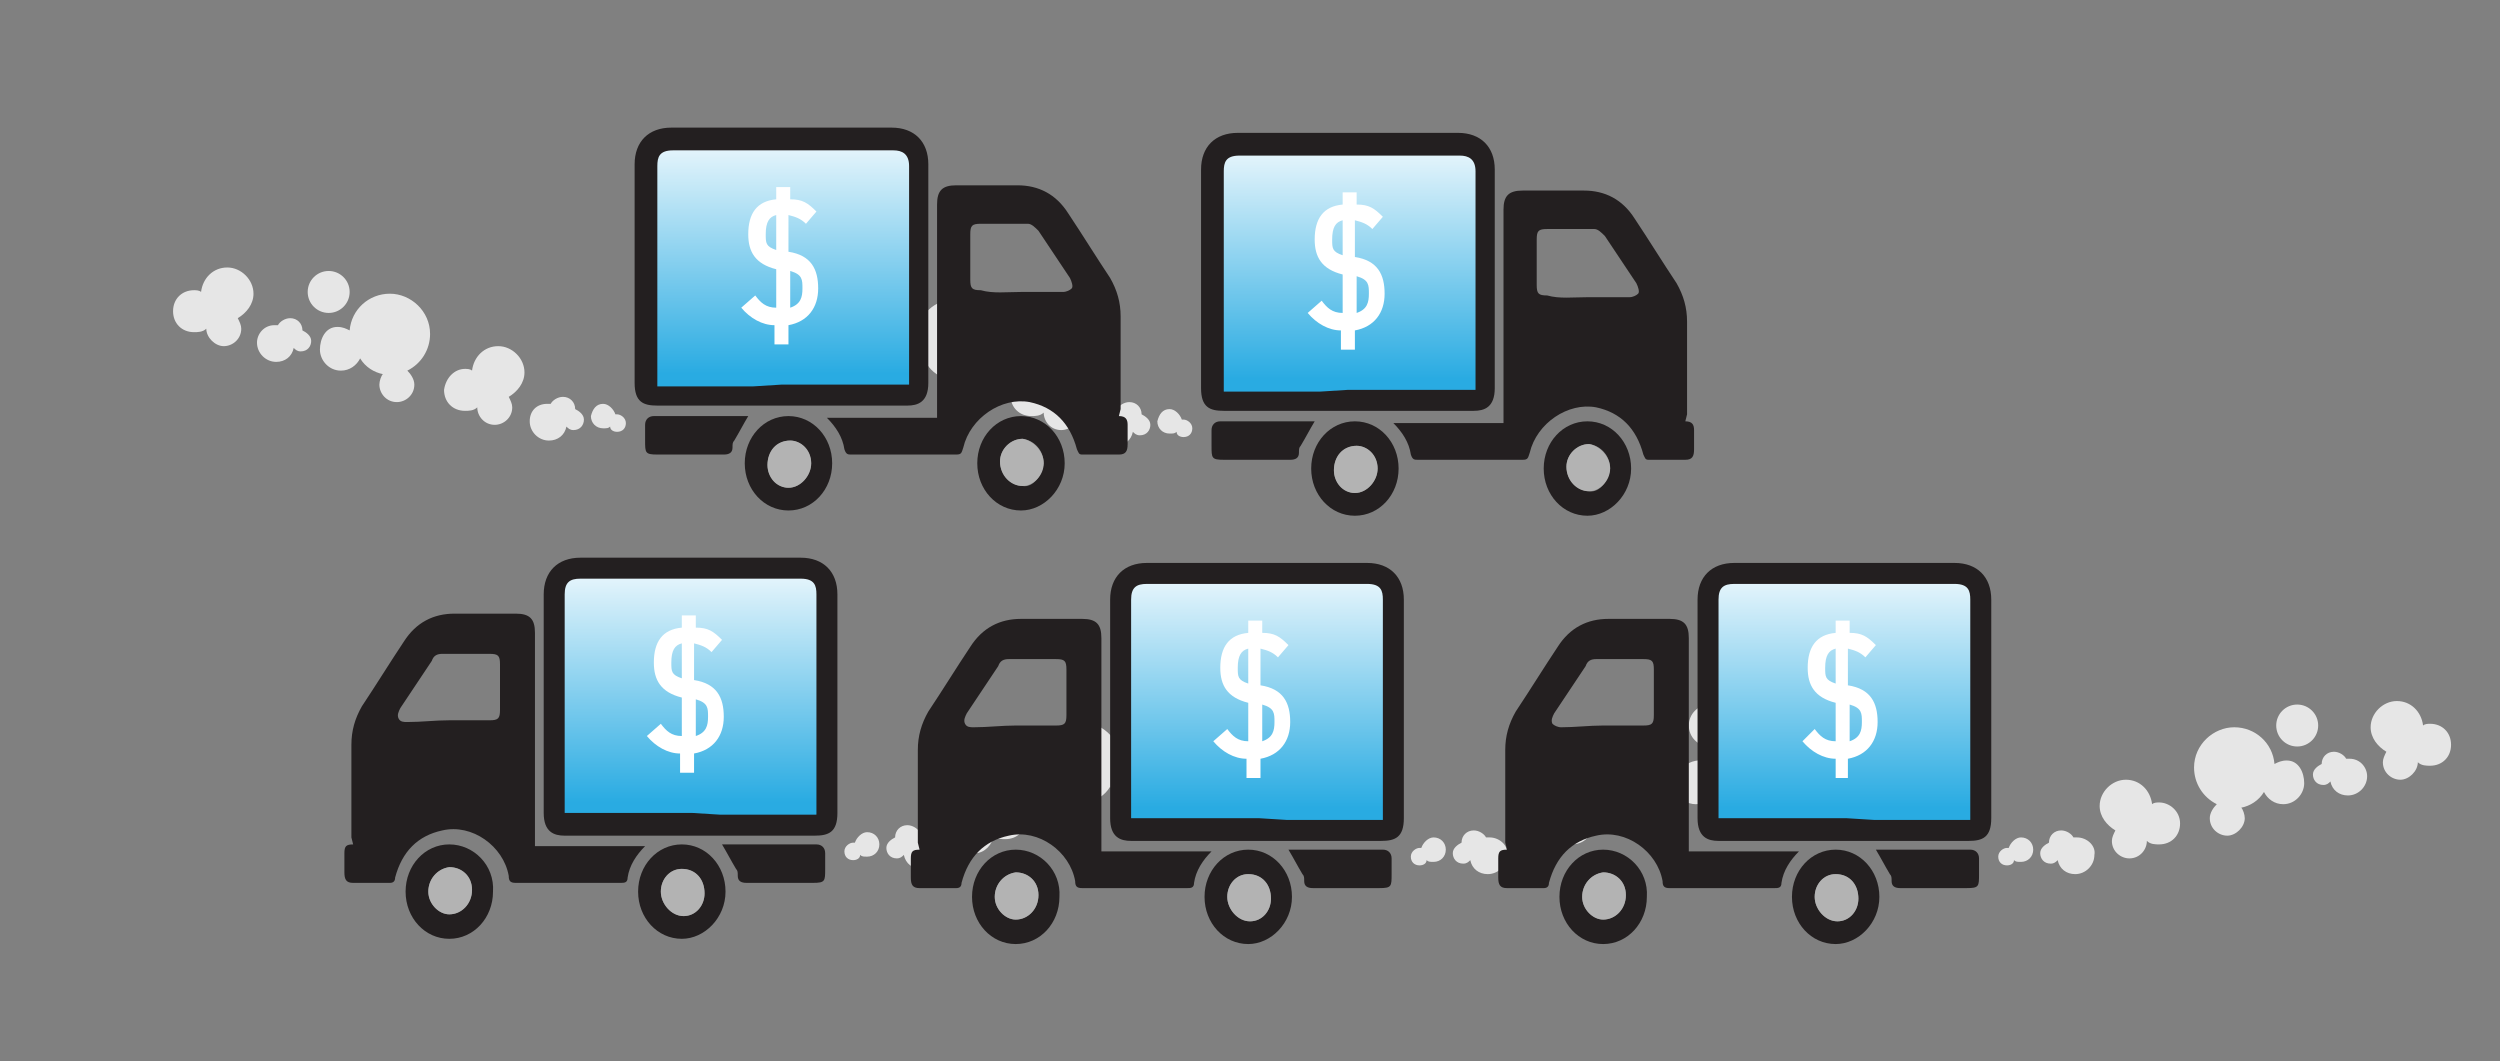 <?xml version="1.0" encoding="utf-8"?>
<!-- Generator: Adobe Illustrator 18.0.0, SVG Export Plug-In . SVG Version: 6.00 Build 0)  -->
<!DOCTYPE svg PUBLIC "-//W3C//DTD SVG 1.1//EN" "http://www.w3.org/Graphics/SVG/1.1/DTD/svg11.dtd">
<svg version="1.1" id="Layer_1" xmlns="http://www.w3.org/2000/svg" xmlns:xlink="http://www.w3.org/1999/xlink" x="0px" y="0px"
	 width="143px" height="60.7px" viewBox="0 298 143 60.7" enable-background="new 0 298 143 60.7" xml:space="preserve">
<rect x="0" y="298" width="143" height="60.7" fill="#808080" stroke="none"/>
<g>
	<g>
		
			<linearGradient id="SVGID_1_" gradientUnits="userSpaceOnUse" x1="444.604" y1="-653.144" x2="444.604" y2="-722.947" gradientTransform="matrix(-0.227 0 0 -0.227 140.275 179.783)">
			<stop  offset="6.804837e-02" style="stop-color:#FFFFFF"/>
			<stop  offset="1" style="stop-color:#29ABE2"/>
		</linearGradient>
		<path fill="url(#SVGID_1_)" d="M32.8,345h13.1c0.6,0,1-0.5,1-1v-12.3c0-0.6-0.5-1-1-1H32.8c-0.6,0-1,0.5-1,1V344
			C31.8,344.5,32.2,345,32.8,345z"/>
		<path fill="#231F20" d="M41.2,344.6c1.8,0,3.5,0,5.3,0c0.1,0,0.1,0,0.2,0c0,0,0,0,0-0.1v-0.4c0-4,0-8.1,0-12.1
			c0-0.5-0.1-0.9-0.9-0.9c-4.2,0-8.4,0-12.6,0c-0.6,0-0.9,0.2-0.9,0.9c0,4.1,0,8.3,0,12.5l0,0h0.1c1.7,0,3.5,0,5.2,0h2L41.2,344.6
			L41.2,344.6z M35.5,345.8c-1.1,0-2.2,0-3.2,0c-0.6,0-1.2-0.2-1.2-1.3c0-4.2,0-8.4,0-12.5c0-1.3,0.8-2.1,2.1-2.1
			c4.2,0,8.4,0,12.6,0c1.3,0,2.1,0.8,2.1,2.1c0,4,0,8.1,0,12.1v0.4c0,1.1-0.5,1.3-1.3,1.3c-1.8,0-3.5,0-5.3,0h-3.7
			C36.8,345.8,36.2,345.8,35.5,345.8"/>
		<path fill="#231F20" d="M25.7,339.2c0.8,0,1.6,0,2.3,0c0.5,0,0.6-0.1,0.6-0.6c0-0.9,0-1.7,0-2.6c0-0.5-0.1-0.6-0.6-0.6
			c-0.9,0-1.8,0-2.7,0c-0.3,0-0.5,0.1-0.6,0.4c-0.6,0.9-1.2,1.8-1.8,2.7c-0.1,0.2-0.2,0.4-0.1,0.6s0.3,0.2,0.5,0.2
			C24.1,339.3,24.9,339.2,25.7,339.2 M20.1,345.9c0-1.8,0-3.5,0-5.3c0-0.8,0.2-1.5,0.6-2.2c0.8-1.2,1.6-2.5,2.4-3.7
			c0.7-1.1,1.7-1.6,2.9-1.6s2.3,0,3.5,0c0.8,0,1.1,0.3,1.1,1.1c0,3.9,0,7.8,0,11.7v0.5h6.3c-0.5,0.5-0.9,1.1-1,1.8
			c0,0.3-0.2,0.3-0.4,0.3c-2,0-4,0-6,0c-0.3,0-0.4-0.1-0.4-0.4c-0.3-1.7-2.1-3-3.8-2.6c-1.4,0.3-2.3,1.2-2.7,2.7
			c0,0.2-0.1,0.3-0.3,0.3c-1,0-1.1,0-2.1,0c-0.4,0-0.5-0.2-0.5-0.6s0-0.7,0-1.1s0.1-0.5,0.5-0.5c0.3,0-0.3,0,0,0L20.1,345.9
			L20.1,345.9z"/>
		<path fill="#231F20" d="M37.8,349c0,0.7,0.6,1.4,1.3,1.4s1.2-0.6,1.2-1.3c0-0.8-0.5-1.4-1.3-1.4C38.3,347.7,37.8,348.3,37.8,349
			 M41.5,349c0,1.5-1.2,2.7-2.5,2.7c-1.4,0-2.5-1.2-2.5-2.7s1.1-2.7,2.5-2.7S41.5,347.5,41.5,349"/>
		<path fill="#231F20" d="M24.5,349c0,0.7,0.6,1.3,1.2,1.3c0.7,0,1.3-0.6,1.3-1.4s-0.6-1.3-1.3-1.3C25,347.7,24.5,348.3,24.5,349
			 M28.2,349c0,1.5-1.1,2.7-2.5,2.7s-2.5-1.2-2.5-2.7s1.1-2.7,2.5-2.7S28.3,347.5,28.2,349"/>
		<path fill="#231F20" d="M41.3,346.3c0.3,0.5,0.5,0.9,0.8,1.4c0.1,0.1,0.1,0.2,0.1,0.4c0,0.3,0.2,0.4,0.5,0.4c1.3,0,2.5,0,3.8,0
			c0.7,0,0.7-0.1,0.7-0.8c0-0.3,0-0.6,0-0.9s-0.2-0.5-0.5-0.5C45,346.3,43.2,346.3,41.3,346.3"/>
		<path fill="#B3B3B3" d="M37.8,349c0,0.7,0.6,1.4,1.3,1.4s1.2-0.6,1.2-1.3c0-0.8-0.5-1.4-1.3-1.4C38.3,347.7,37.8,348.3,37.8,349"
			/>
		<path fill="#B3B3B3" d="M24.5,349c0,0.7,0.6,1.3,1.2,1.3c0.7,0,1.3-0.6,1.3-1.4s-0.6-1.3-1.3-1.3C25,347.7,24.5,348.3,24.5,349"/>
		<path fill="#FFFFFF" d="M39.8,340.1c0.6-0.2,0.7-0.6,0.7-1.1s0-0.8-0.7-1V340.1z M39,334.8c-0.4,0.1-0.6,0.4-0.6,1.1
			c0,0.5,0,0.7,0.6,0.9V334.8z M37.8,339.4c0.3,0.4,0.6,0.7,1.2,0.7v-2.2c-1.2-0.3-1.6-1-1.6-2c0-1.2,0.5-1.9,1.6-2v-0.7h0.8v0.7
			c0.7,0,1,0.2,1.5,0.7l-0.6,0.7c-0.3-0.3-0.6-0.4-1-0.5v2.1c1.3,0.2,1.7,1,1.7,2.1s-0.6,1.9-1.7,2.1v1.1h-0.8v-1.1
			c-0.7,0-1.4-0.4-1.9-1L37.8,339.4z"/>
		<g>
			<path fill="#E6E6E6" d="M49.6,345.6c-0.3,0-0.6,0.3-0.7,0.6h-0.1c-0.2,0-0.5,0.2-0.5,0.5s0.2,0.5,0.5,0.5c0.2,0,0.4-0.1,0.4-0.3
				c0.1,0.1,0.2,0.1,0.4,0.1c0.4,0,0.7-0.3,0.7-0.7S50,345.6,49.6,345.6z"/>
			<path fill="#E6E6E6" d="M52.8,345.6c-0.1,0-0.1,0-0.2,0c-0.1-0.2-0.4-0.4-0.7-0.4c-0.4,0-0.7,0.3-0.7,0.7l0,0
				c-0.2,0.1-0.5,0.3-0.5,0.6s0.2,0.6,0.6,0.6c0.2,0,0.3-0.1,0.4-0.2c0.1,0.5,0.5,0.8,1,0.8c0.6,0,1.1-0.5,1.1-1.1
				C53.9,346.1,53.4,345.6,52.8,345.6z"/>
			<path fill="#E6E6E6" d="M57.5,343.6c-0.1,0-0.3,0-0.4,0.1c-0.1-0.8-0.7-1.4-1.5-1.4s-1.5,0.7-1.5,1.5c0,0.6,0.4,1.1,0.9,1.4
				c-0.1,0.2-0.2,0.4-0.2,0.6c0,0.6,0.5,1,1,1s1-0.5,1-1l0,0c0.2,0.2,0.5,0.2,0.7,0.2c0.7,0,1.2-0.5,1.2-1.2S58.1,343.6,57.5,343.6z
				"/>
			<path fill="#E6E6E6" d="M68.4,341.1c-0.1,0-0.1,0-0.2,0c-0.1-0.2-0.4-0.4-0.7-0.4c-0.4,0-0.7,0.3-0.7,0.7l0,0
				c-0.2,0.1-0.5,0.3-0.5,0.6s0.2,0.6,0.6,0.6c0.2,0,0.3-0.1,0.4-0.2c0.1,0.5,0.5,0.8,1,0.8c0.6,0,1.1-0.5,1.1-1.1
				C69.4,341.6,69,341.1,68.4,341.1z"/>
			<path fill="#E6E6E6" d="M73,339.1c-0.1,0-0.3,0-0.4,0.1c-0.1-0.8-0.7-1.4-1.5-1.4s-1.5,0.7-1.5,1.5c0,0.6,0.4,1.1,0.9,1.4
				c-0.1,0.2-0.2,0.4-0.2,0.6c0,0.6,0.5,1,1,1c0.6,0,1-0.5,1-1l0,0c0.2,0.2,0.5,0.2,0.7,0.2c0.7,0,1.2-0.5,1.2-1.2
				S73.7,339.1,73,339.1z"/>
			<path fill="#E6E6E6" d="M64.8,341.2c-0.3,0-0.5,0.1-0.7,0.2c-0.1-1.2-1.1-2.1-2.3-2.1s-2.3,1-2.3,2.3c0,0.9,0.5,1.7,1.3,2.1
				c-0.2,0.2-0.4,0.5-0.4,0.8c0,0.6,0.5,1,1,1s1-0.5,1-1c0-0.2-0.1-0.5-0.2-0.6c0.5-0.1,1-0.4,1.3-0.9c0.2,0.4,0.6,0.7,1.1,0.7
				c0.7,0,1.2-0.6,1.2-1.2S65.5,341.2,64.8,341.2z"/>
			<circle fill="#E6E6E6" cx="65.4" cy="339.2" r="1.2"/>
		</g>
	</g>
	<g>
		
			<linearGradient id="SVGID_2_" gradientUnits="userSpaceOnUse" x1="339.619" y1="-546.466" x2="339.619" y2="-616.269" gradientTransform="matrix(0.227 0 0 -0.227 5.654908e-02 179.783)">
			<stop  offset="6.804837e-02" style="stop-color:#FFFFFF"/>
			<stop  offset="1" style="stop-color:#29ABE2"/>
		</linearGradient>
		<path fill="url(#SVGID_2_)" d="M83.7,320.8H70.6c-0.6,0-1-0.5-1-1v-12.3c0-0.6,0.5-1,1-1h13.1c0.6,0,1,0.5,1,1v12.3
			C84.7,320.3,84.3,320.8,83.7,320.8z"/>
		<path fill="#231F20" d="M77.1,320.3h2c1.7,0,3.5,0,5.2,0h0.1l0,0c0-4.2,0-8.4,0-12.5c0-0.7-0.4-0.9-0.9-0.9c-4.2,0-8.4,0-12.6,0
			c-0.8,0-0.9,0.4-0.9,0.9c0,4,0,8.1,0,12.1v0.4v0.1c0,0,0.1,0,0.2,0c1.8,0,3.5,0,5.3,0L77.1,320.3L77.1,320.3z M81,321.5
			c-0.7,0-1.3,0-2,0h-3.7c-1.8,0-3.5,0-5.3,0c-0.8,0-1.3-0.2-1.3-1.3v-0.4c0-4,0-8.1,0-12.1c0-1.3,0.8-2.1,2.1-2.1
			c4.2,0,8.4,0,12.6,0c1.3,0,2.1,0.8,2.1,2.1c0,4.1,0,8.3,0,12.5c0,1.1-0.6,1.3-1.2,1.3C83.1,321.5,82.1,321.5,81,321.5"/>
		<path fill="#231F20" d="M90.8,315c0.8,0,1.6,0,2.4,0c0.2,0,0.4-0.1,0.5-0.2s0-0.4-0.1-0.6c-0.6-0.9-1.2-1.8-1.8-2.7
			c-0.2-0.2-0.4-0.4-0.6-0.4c-0.9,0-1.8,0-2.7,0c-0.5,0-0.6,0.1-0.6,0.6c0,0.9,0,1.7,0,2.6c0,0.5,0.1,0.6,0.6,0.6
			C89.2,315.1,90,315,90.8,315 M96.4,322.1C96.7,322.1,96.1,322.1,96.4,322.1c0.4,0,0.5,0.2,0.5,0.5c0,0.4,0,0.7,0,1.1
			s-0.1,0.6-0.5,0.6c-1,0-1.1,0-2.1,0c-0.2,0-0.2-0.1-0.3-0.3c-0.4-1.5-1.3-2.4-2.7-2.7c-1.6-0.3-3.4,0.9-3.8,2.6
			c-0.1,0.3-0.1,0.4-0.4,0.4c-2,0-4,0-6,0c-0.2,0-0.3,0-0.4-0.3c-0.1-0.7-0.5-1.3-1-1.8H86v-0.5c0-3.9,0-7.8,0-11.7
			c0-0.8,0.3-1.1,1.1-1.1c1.2,0,2.3,0,3.5,0s2.2,0.5,2.9,1.6c0.8,1.2,1.6,2.5,2.4,3.7c0.4,0.7,0.6,1.4,0.6,2.2c0,1.8,0,3.5,0,5.3
			L96.4,322.1L96.4,322.1z"/>
		<path fill="#231F20" d="M78.8,324.8c0-0.7-0.6-1.3-1.2-1.3c-0.7,0-1.3,0.6-1.3,1.4c0,0.7,0.6,1.3,1.2,1.3
			C78.2,326.2,78.8,325.5,78.8,324.8 M75,324.8c0-1.5,1.1-2.7,2.5-2.7s2.5,1.2,2.5,2.7s-1.1,2.7-2.5,2.7S75,326.3,75,324.8"/>
		<path fill="#231F20" d="M92.1,324.8c0-0.7-0.5-1.3-1.2-1.4c-0.7,0-1.3,0.6-1.3,1.3c0,0.7,0.6,1.4,1.3,1.4
			C91.5,326.2,92,325.5,92.1,324.8 M88.3,324.8c0-1.5,1.1-2.7,2.5-2.7s2.5,1.2,2.5,2.7s-1.2,2.7-2.5,2.7
			C89.4,327.5,88.3,326.3,88.3,324.8"/>
		<path fill="#231F20" d="M75.2,322.1c-0.3,0.5-0.5,0.9-0.8,1.4c-0.1,0.1-0.1,0.2-0.1,0.4c0,0.3-0.2,0.4-0.5,0.4c-1.3,0-2.5,0-3.8,0
			c-0.7,0-0.7-0.1-0.7-0.8c0-0.3,0-0.6,0-0.9s0.2-0.5,0.5-0.5C71.5,322.1,73.4,322.1,75.2,322.1"/>
		<path fill="#B3B3B3" d="M78.8,324.8c0,0.7-0.6,1.4-1.3,1.4c-0.7,0-1.2-0.6-1.2-1.3c0-0.8,0.5-1.4,1.3-1.4
			C78.2,323.5,78.8,324,78.8,324.8"/>
		<path fill="#B3B3B3" d="M92.1,324.8c0,0.7-0.6,1.3-1.2,1.3c-0.7,0-1.3-0.6-1.3-1.4c0-0.7,0.6-1.3,1.3-1.3
			C91.5,323.5,92.1,324.1,92.1,324.8"/>
		<path fill="#FFFFFF" d="M77.6,315.9c0.6-0.2,0.7-0.6,0.7-1.1s0-0.8-0.7-1V315.9z M76.8,310.6c-0.4,0.1-0.6,0.4-0.6,1.1
			c0,0.5,0,0.7,0.6,0.9V310.6z M75.6,315.2c0.3,0.4,0.6,0.7,1.2,0.7v-2.2c-1.2-0.3-1.6-1-1.6-2c0-1.2,0.5-1.9,1.6-2V309h0.8v0.7
			c0.7,0,1,0.2,1.5,0.7l-0.6,0.7c-0.3-0.3-0.6-0.4-1-0.5v2.1c1.3,0.2,1.7,1,1.7,2.1s-0.6,1.9-1.7,2.1v1.1h-0.8v-1.1
			c-0.7,0-1.4-0.4-1.9-1L75.6,315.2z"/>
		<g>
			<path fill="#E6E6E6" d="M66.9,321.4c0.3,0,0.6,0.3,0.7,0.6h0.1c0.2,0,0.5,0.2,0.5,0.5S68,323,67.7,323c-0.2,0-0.4-0.1-0.4-0.3
				c-0.1,0.1-0.2,0.1-0.4,0.1c-0.4,0-0.7-0.3-0.7-0.7C66.3,321.7,66.5,321.4,66.9,321.4z"/>
			<path fill="#E6E6E6" d="M63.7,321.4c0.1,0,0.1,0,0.2,0c0.1-0.2,0.4-0.4,0.7-0.4c0.4,0,0.7,0.3,0.7,0.7l0,0
				c0.2,0.1,0.5,0.3,0.5,0.6c0,0.3-0.2,0.6-0.6,0.6c-0.2,0-0.3-0.1-0.4-0.2c-0.1,0.5-0.5,0.8-1,0.8c-0.6,0-1.1-0.5-1.1-1.1
				S63.1,321.4,63.7,321.4z"/>
			<path fill="#E6E6E6" d="M59,319.4c0.1,0,0.3,0,0.4,0.1c0.1-0.8,0.7-1.4,1.5-1.4s1.5,0.7,1.5,1.5c0,0.6-0.4,1.1-0.9,1.4
				c0.1,0.2,0.2,0.4,0.2,0.6c0,0.6-0.5,1-1,1c-0.6,0-1-0.5-1-1l0,0c-0.2,0.2-0.5,0.2-0.7,0.2c-0.7,0-1.2-0.5-1.2-1.2
				C57.9,319.9,58.4,319.4,59,319.4z"/>
			<path fill="#E6E6E6" d="M48.1,316.9c0.1,0,0.1,0,0.2,0c0.1-0.2,0.4-0.4,0.7-0.4c0.4,0,0.7,0.3,0.7,0.7l0,0
				c0.2,0.1,0.5,0.3,0.5,0.6c0,0.3-0.2,0.6-0.6,0.6c-0.2,0-0.3-0.1-0.4-0.2c-0.1,0.5-0.5,0.8-1,0.8c-0.6,0-1.1-0.5-1.1-1.1
				C47.1,317.4,47.5,316.9,48.1,316.9z"/>
			<path fill="#E6E6E6" d="M43.5,314.9c0.1,0,0.3,0,0.4,0.1c0.1-0.8,0.7-1.4,1.5-1.4s1.5,0.7,1.5,1.5c0,0.6-0.4,1.1-0.9,1.4
				c0.1,0.2,0.2,0.4,0.2,0.6c0,0.6-0.5,1-1,1s-1-0.5-1-1l0,0c-0.2,0.2-0.5,0.2-0.7,0.2c-0.7,0-1.2-0.5-1.2-1.2
				S42.8,314.9,43.5,314.9z"/>
			<path fill="#E6E6E6" d="M51.7,317c0.3,0,0.5,0.1,0.7,0.2c0.1-1.2,1.1-2.1,2.3-2.1s2.3,1,2.3,2.3c0,0.9-0.5,1.7-1.3,2.1
				c0.2,0.2,0.4,0.5,0.4,0.8c0,0.6-0.5,1-1,1c-0.6,0-1-0.5-1-1c0-0.2,0.1-0.5,0.2-0.6c-0.5-0.1-1-0.4-1.3-0.9
				c-0.2,0.4-0.6,0.7-1.1,0.7c-0.7,0-1.2-0.6-1.2-1.2S51,317,51.7,317z"/>
			<circle fill="#E6E6E6" cx="51.2" cy="315" r="1.2"/>
		</g>
	</g>
	<g>
		
			<linearGradient id="SVGID_3_" gradientUnits="userSpaceOnUse" x1="196.887" y1="-545.144" x2="196.887" y2="-614.947" gradientTransform="matrix(0.227 0 0 -0.227 5.654908e-02 179.783)">
			<stop  offset="6.804837e-02" style="stop-color:#FFFFFF"/>
			<stop  offset="1" style="stop-color:#29ABE2"/>
		</linearGradient>
		<path fill="url(#SVGID_3_)" d="M51.3,320.5H38.2c-0.6,0-1-0.5-1-1v-12.3c0-0.6,0.5-1,1-1h13.1c0.6,0,1,0.5,1,1v12.3
			C52.3,320,51.9,320.5,51.3,320.5z"/>
		<path fill="#231F20" d="M44.7,320h2c1.7,0,3.5,0,5.2,0H52l0,0c0-4.2,0-8.4,0-12.5c0-0.7-0.4-0.9-0.9-0.9c-4.2,0-8.4,0-12.6,0
			c-0.8,0-0.9,0.4-0.9,0.9c0,4,0,8.1,0,12.1v0.4v0.1c0,0,0.1,0,0.2,0c1.8,0,3.5,0,5.3,0L44.7,320L44.7,320z M48.6,321.2
			c-0.7,0-1.3,0-2,0h-3.7c-1.8,0-3.5,0-5.3,0c-0.8,0-1.3-0.2-1.3-1.3v-0.4c0-4,0-8.1,0-12.1c0-1.3,0.8-2.1,2.1-2.1
			c4.2,0,8.4,0,12.6,0c1.3,0,2.1,0.8,2.1,2.1c0,4.1,0,8.3,0,12.5c0,1.1-0.6,1.3-1.2,1.3C50.7,321.2,49.7,321.2,48.6,321.2"/>
		<path fill="#231F20" d="M58.4,314.7c0.8,0,1.6,0,2.4,0c0.2,0,0.4-0.1,0.5-0.2s0-0.4-0.1-0.6c-0.6-0.9-1.2-1.8-1.8-2.7
			c-0.2-0.2-0.4-0.4-0.6-0.4c-0.9,0-1.8,0-2.7,0c-0.5,0-0.6,0.1-0.6,0.6c0,0.9,0,1.7,0,2.6c0,0.5,0.1,0.6,0.6,0.6
			C56.8,314.8,57.6,314.7,58.4,314.7 M64,321.8C64.3,321.8,63.7,321.8,64,321.8c0.4,0,0.5,0.2,0.5,0.5c0,0.4,0,0.7,0,1.1
			S64.4,324,64,324c-1,0-1.1,0-2.1,0c-0.2,0-0.2-0.1-0.3-0.3c-0.4-1.5-1.3-2.4-2.7-2.7c-1.6-0.3-3.4,0.9-3.8,2.6
			c-0.1,0.3-0.1,0.4-0.4,0.4c-2,0-4,0-6,0c-0.2,0-0.3,0-0.4-0.3c-0.1-0.7-0.5-1.3-1-1.8h6.3v-0.5c0-3.9,0-7.8,0-11.7
			c0-0.8,0.3-1.1,1.1-1.1c1.2,0,2.3,0,3.5,0s2.2,0.5,2.9,1.6c0.8,1.2,1.6,2.5,2.4,3.7c0.4,0.7,0.6,1.4,0.6,2.2c0,1.8,0,3.5,0,5.3
			L64,321.8L64,321.8z"/>
		<path fill="#231F20" d="M46.4,324.5c0-0.7-0.6-1.3-1.2-1.3c-0.7,0-1.3,0.6-1.3,1.4c0,0.7,0.6,1.3,1.2,1.3
			C45.8,325.9,46.4,325.2,46.4,324.5 M42.6,324.5c0-1.5,1.1-2.7,2.5-2.7s2.5,1.2,2.5,2.7s-1.1,2.7-2.5,2.7S42.6,326,42.6,324.5"/>
		<path fill="#231F20" d="M59.7,324.5c0-0.7-0.5-1.3-1.2-1.4c-0.7,0-1.3,0.6-1.3,1.3c0,0.7,0.6,1.4,1.3,1.4
			C59.1,325.9,59.6,325.2,59.7,324.5 M55.9,324.5c0-1.5,1.1-2.7,2.5-2.7s2.5,1.2,2.5,2.7s-1.2,2.7-2.5,2.7
			C57,327.2,55.9,326,55.9,324.5"/>
		<path fill="#231F20" d="M42.8,321.8c-0.3,0.5-0.5,0.9-0.8,1.4c-0.1,0.1-0.1,0.2-0.1,0.4c0,0.3-0.2,0.4-0.5,0.4c-1.3,0-2.5,0-3.8,0
			c-0.7,0-0.7-0.1-0.7-0.8c0-0.3,0-0.6,0-0.9s0.2-0.5,0.5-0.5C39.1,321.8,41,321.8,42.8,321.8"/>
		<path fill="#B3B3B3" d="M46.4,324.5c0,0.7-0.6,1.4-1.3,1.4s-1.2-0.6-1.2-1.3c0-0.8,0.5-1.4,1.3-1.4
			C45.8,323.2,46.4,323.7,46.4,324.5"/>
		<path fill="#B3B3B3" d="M59.7,324.5c0,0.7-0.6,1.3-1.2,1.3c-0.7,0-1.3-0.6-1.3-1.4c0-0.7,0.6-1.3,1.3-1.3
			C59.1,323.2,59.7,323.8,59.7,324.5"/>
		<path fill="#FFFFFF" d="M45.2,315.6c0.6-0.2,0.7-0.6,0.7-1.1s0-0.8-0.7-1V315.6z M44.4,310.3c-0.4,0.1-0.6,0.4-0.6,1.1
			c0,0.5,0,0.7,0.6,0.9V310.3z M43.2,314.9c0.3,0.4,0.6,0.7,1.2,0.7v-2.2c-1.2-0.3-1.6-1-1.6-2c0-1.2,0.5-1.9,1.6-2v-0.7h0.8v0.7
			c0.7,0,1,0.2,1.5,0.7l-0.6,0.7c-0.3-0.3-0.6-0.4-1-0.5v2.1c1.3,0.2,1.7,1,1.7,2.1s-0.6,1.9-1.7,2.1v1.1h-0.8v-1.1
			c-0.7,0-1.4-0.4-1.9-1L43.2,314.9z"/>
		<g>
			<path fill="#E6E6E6" d="M34.5,321.1c0.3,0,0.6,0.3,0.7,0.6h0.1c0.2,0,0.5,0.2,0.5,0.5s-0.2,0.5-0.5,0.5c-0.2,0-0.4-0.1-0.4-0.3
				c-0.1,0.1-0.2,0.1-0.4,0.1c-0.4,0-0.7-0.3-0.7-0.7C33.9,321.4,34.1,321.1,34.5,321.1z"/>
			<path fill="#E6E6E6" d="M31.3,321.1c0.1,0,0.1,0,0.2,0c0.1-0.2,0.4-0.4,0.7-0.4c0.4,0,0.7,0.3,0.7,0.7l0,0
				c0.2,0.1,0.5,0.3,0.5,0.6s-0.2,0.6-0.6,0.6c-0.2,0-0.3-0.1-0.4-0.2c-0.1,0.5-0.5,0.8-1,0.8c-0.6,0-1.1-0.5-1.1-1.1
				C30.3,321.5,30.7,321.1,31.3,321.1z"/>
			<path fill="#E6E6E6" d="M26.6,319.1c0.1,0,0.3,0,0.4,0.1c0.1-0.8,0.7-1.4,1.5-1.4s1.5,0.7,1.5,1.5c0,0.6-0.4,1.1-0.9,1.4
				c0.1,0.2,0.2,0.4,0.2,0.6c0,0.6-0.5,1-1,1c-0.6,0-1-0.5-1-1l0,0c-0.2,0.2-0.5,0.2-0.7,0.2c-0.7,0-1.2-0.5-1.2-1.2
				C25.5,319.6,26,319.1,26.6,319.1z"/>
			<path fill="#E6E6E6" d="M15.7,316.6c0.1,0,0.1,0,0.2,0c0.1-0.2,0.4-0.4,0.7-0.4c0.4,0,0.7,0.3,0.7,0.7l0,0
				c0.2,0.1,0.5,0.3,0.5,0.6s-0.2,0.6-0.6,0.6c-0.2,0-0.3-0.1-0.4-0.2c-0.1,0.5-0.5,0.8-1,0.8c-0.6,0-1.1-0.5-1.1-1.1
				C14.7,317.1,15.1,316.6,15.7,316.6z"/>
			<path fill="#E6E6E6" d="M11.1,314.6c0.1,0,0.3,0,0.4,0.1c0.1-0.8,0.7-1.4,1.5-1.4s1.5,0.7,1.5,1.5c0,0.6-0.4,1.1-0.9,1.4
				c0.1,0.2,0.2,0.4,0.2,0.6c0,0.6-0.5,1-1,1s-1-0.5-1-1l0,0c-0.2,0.2-0.5,0.2-0.7,0.2c-0.7,0-1.2-0.5-1.2-1.2
				S10.4,314.6,11.1,314.6z"/>
			<path fill="#E6E6E6" d="M19.3,316.7c0.3,0,0.5,0.1,0.7,0.2c0.1-1.2,1.1-2.1,2.3-2.1s2.3,1,2.3,2.3c0,0.9-0.5,1.7-1.3,2.1
				c0.2,0.2,0.4,0.5,0.4,0.8c0,0.6-0.5,1-1,1c-0.6,0-1-0.5-1-1c0-0.2,0.1-0.5,0.2-0.6c-0.5-0.1-1-0.4-1.3-0.9
				c-0.2,0.4-0.6,0.7-1.1,0.7c-0.7,0-1.2-0.6-1.2-1.2S18.6,316.7,19.3,316.7z"/>
			<circle fill="#E6E6E6" cx="18.8" cy="314.7" r="1.2"/>
		</g>
	</g>
	<g>
		
			<linearGradient id="SVGID_4_" gradientUnits="userSpaceOnUse" x1="301.873" y1="-654.466" x2="301.873" y2="-724.269" gradientTransform="matrix(-0.227 0 0 -0.227 140.275 179.783)">
			<stop  offset="6.804837e-02" style="stop-color:#FFFFFF"/>
			<stop  offset="1" style="stop-color:#29ABE2"/>
		</linearGradient>
		<path fill="url(#SVGID_4_)" d="M65.2,345.3h13.1c0.6,0,1-0.5,1-1V332c0-0.6-0.5-1-1-1H65.2c-0.6,0-1,0.5-1,1v12.3
			C64.2,344.8,64.6,345.3,65.2,345.3z"/>
		<path fill="#231F20" d="M73.6,344.9c1.8,0,3.5,0,5.3,0c0.1,0,0.1,0,0.2,0c0,0,0,0,0-0.1v-0.4c0-4,0-8.1,0-12.1
			c0-0.5-0.1-0.9-0.9-0.9c-4.2,0-8.4,0-12.6,0c-0.6,0-0.9,0.2-0.9,0.9c0,4.1,0,8.3,0,12.5l0,0h0.1c1.7,0,3.5,0,5.2,0h2L73.6,344.9
			L73.6,344.9z M67.9,346.1c-1.1,0-2.2,0-3.2,0c-0.6,0-1.2-0.2-1.2-1.3c0-4.2,0-8.4,0-12.5c0-1.3,0.8-2.1,2.1-2.1
			c4.2,0,8.4,0,12.6,0c1.3,0,2.1,0.8,2.1,2.1c0,4,0,8.1,0,12.1v0.4c0,1.1-0.5,1.3-1.3,1.3c-1.8,0-3.5,0-5.3,0H70
			C69.2,346.1,68.6,346.1,67.9,346.1"/>
		<path fill="#231F20" d="M58.1,339.5c0.8,0,1.6,0,2.3,0c0.5,0,0.6-0.1,0.6-0.6c0-0.9,0-1.7,0-2.6c0-0.5-0.1-0.6-0.6-0.6
			c-0.9,0-1.8,0-2.7,0c-0.3,0-0.5,0.1-0.6,0.4c-0.6,0.9-1.2,1.8-1.8,2.7c-0.1,0.2-0.2,0.4-0.1,0.6s0.3,0.2,0.5,0.2
			C56.5,339.6,57.3,339.5,58.1,339.5 M52.5,346.2c0-1.8,0-3.5,0-5.3c0-0.8,0.2-1.5,0.6-2.2c0.8-1.2,1.6-2.5,2.4-3.7
			c0.7-1.1,1.7-1.6,2.9-1.6s2.3,0,3.5,0c0.8,0,1.1,0.3,1.1,1.1c0,3.9,0,7.8,0,11.7v0.5h6.3c-0.5,0.5-0.9,1.1-1,1.8
			c0,0.3-0.2,0.3-0.4,0.3c-2,0-4,0-6,0c-0.3,0-0.4-0.1-0.4-0.4c-0.3-1.7-2.1-3-3.8-2.6c-1.4,0.3-2.3,1.2-2.7,2.7
			c0,0.2-0.1,0.3-0.3,0.3c-1,0-1.1,0-2.1,0c-0.4,0-0.5-0.2-0.5-0.6s0-0.7,0-1.1s0.1-0.5,0.5-0.5c0.3,0-0.3,0,0,0L52.5,346.2
			L52.5,346.2z"/>
		<path fill="#231F20" d="M70.2,349.3c0,0.7,0.6,1.4,1.3,1.4s1.2-0.6,1.2-1.3c0-0.8-0.5-1.4-1.3-1.4C70.7,348,70.2,348.6,70.2,349.3
			 M73.9,349.3c0,1.5-1.2,2.7-2.5,2.7c-1.4,0-2.5-1.2-2.5-2.7s1.1-2.7,2.5-2.7S73.9,347.8,73.9,349.3"/>
		<path fill="#231F20" d="M56.9,349.3c0,0.7,0.6,1.3,1.2,1.3c0.7,0,1.3-0.6,1.3-1.4s-0.6-1.3-1.3-1.3
			C57.4,348,56.9,348.6,56.9,349.3 M60.6,349.3c0,1.5-1.1,2.7-2.5,2.7s-2.5-1.2-2.5-2.7s1.1-2.7,2.5-2.7
			C59.5,346.6,60.7,347.8,60.6,349.3"/>
		<path fill="#231F20" d="M73.7,346.6c0.3,0.5,0.5,0.9,0.8,1.4c0.1,0.1,0.1,0.2,0.1,0.4c0,0.3,0.2,0.4,0.5,0.4c1.3,0,2.5,0,3.8,0
			c0.7,0,0.7-0.1,0.7-0.8c0-0.3,0-0.6,0-0.9s-0.2-0.5-0.5-0.5C77.4,346.6,75.6,346.6,73.7,346.6"/>
		<path fill="#B3B3B3" d="M70.2,349.3c0,0.7,0.6,1.4,1.3,1.4s1.2-0.6,1.2-1.3c0-0.8-0.5-1.4-1.3-1.4C70.7,348,70.2,348.6,70.2,349.3
			"/>
		<path fill="#B3B3B3" d="M56.9,349.3c0,0.7,0.6,1.3,1.2,1.3c0.7,0,1.3-0.6,1.3-1.4s-0.6-1.3-1.3-1.3
			C57.4,348,56.9,348.6,56.9,349.3"/>
		<path fill="#FFFFFF" d="M72.2,340.4c0.6-0.2,0.7-0.6,0.7-1.1s0-0.8-0.7-1V340.4z M71.4,335.1c-0.4,0.1-0.6,0.4-0.6,1.1
			c0,0.5,0,0.7,0.6,0.9V335.1z M70.2,339.7c0.3,0.4,0.6,0.7,1.2,0.7v-2.2c-1.2-0.3-1.6-1-1.6-2c0-1.2,0.5-1.9,1.6-2v-0.7h0.8v0.7
			c0.7,0,1,0.2,1.5,0.7l-0.6,0.7c-0.3-0.3-0.6-0.4-1-0.5v2.1c1.3,0.2,1.7,1,1.7,2.1s-0.6,1.9-1.7,2.1v1.1h-0.8v-1.1
			c-0.7,0-1.4-0.4-1.9-1L70.2,339.7z"/>
		<g>
			<path fill="#E6E6E6" d="M82,345.9c-0.3,0-0.6,0.3-0.7,0.6h-0.1c-0.2,0-0.5,0.2-0.5,0.5s0.2,0.5,0.5,0.5c0.2,0,0.4-0.1,0.4-0.3
				c0.1,0.1,0.2,0.1,0.4,0.1c0.4,0,0.7-0.3,0.7-0.7S82.4,345.9,82,345.9z"/>
			<path fill="#E6E6E6" d="M85.2,345.9c-0.1,0-0.1,0-0.2,0c-0.1-0.2-0.4-0.4-0.7-0.4c-0.4,0-0.7,0.3-0.7,0.7l0,0
				c-0.2,0.1-0.5,0.3-0.5,0.6c0,0.3,0.2,0.6,0.6,0.6c0.2,0,0.3-0.1,0.4-0.2c0.1,0.5,0.5,0.8,1,0.8c0.6,0,1.1-0.5,1.1-1.1
				C86.3,346.4,85.8,345.9,85.2,345.9z"/>
			<path fill="#E6E6E6" d="M89.9,343.9c-0.1,0-0.3,0-0.4,0.1c-0.1-0.8-0.7-1.4-1.5-1.4s-1.5,0.7-1.5,1.5c0,0.6,0.4,1.1,0.9,1.4
				c-0.1,0.2-0.2,0.4-0.2,0.6c0,0.6,0.5,1,1,1s1-0.5,1-1l0,0c0.2,0.2,0.5,0.2,0.7,0.2c0.7,0,1.2-0.5,1.2-1.2S90.5,343.9,89.9,343.9z
				"/>
			<path fill="#E6E6E6" d="M100.8,341.4c-0.1,0-0.1,0-0.2,0c-0.1-0.2-0.4-0.4-0.7-0.4c-0.4,0-0.7,0.3-0.7,0.7l0,0
				c-0.2,0.1-0.5,0.3-0.5,0.6c0,0.3,0.2,0.6,0.6,0.6c0.2,0,0.3-0.1,0.4-0.2c0.1,0.5,0.5,0.8,1,0.8c0.6,0,1.1-0.5,1.1-1.1
				C101.8,341.9,101.4,341.4,100.8,341.4z"/>
			<path fill="#E6E6E6" d="M105.4,339.4c-0.1,0-0.3,0-0.4,0.1c-0.1-0.8-0.7-1.4-1.5-1.4s-1.5,0.7-1.5,1.5c0,0.6,0.4,1.1,0.9,1.4
				c-0.1,0.2-0.2,0.4-0.2,0.6c0,0.6,0.5,1,1,1c0.6,0,1-0.5,1-1l0,0c0.2,0.2,0.5,0.2,0.7,0.2c0.7,0,1.2-0.5,1.2-1.2
				S106.1,339.4,105.4,339.4z"/>
			<path fill="#E6E6E6" d="M97.2,341.5c-0.3,0-0.5,0.1-0.7,0.2c-0.1-1.2-1.1-2.1-2.3-2.1c-1.2,0-2.3,1-2.3,2.3
				c0,0.9,0.5,1.7,1.3,2.1c-0.2,0.2-0.4,0.5-0.4,0.8c0,0.6,0.5,1,1,1s1-0.5,1-1c0-0.2-0.1-0.5-0.2-0.6c0.5-0.1,1-0.4,1.3-0.9
				c0.2,0.4,0.6,0.7,1.1,0.7c0.7,0,1.2-0.6,1.2-1.2S97.9,341.5,97.2,341.5z"/>
			<circle fill="#E6E6E6" cx="97.8" cy="339.5" r="1.2"/>
		</g>
	</g>
	<g>
		
			<linearGradient id="SVGID_5_" gradientUnits="userSpaceOnUse" x1="153.856" y1="-654.466" x2="153.856" y2="-724.269" gradientTransform="matrix(-0.227 0 0 -0.227 140.275 179.783)">
			<stop  offset="6.804837e-02" style="stop-color:#FFFFFF"/>
			<stop  offset="1" style="stop-color:#29ABE2"/>
		</linearGradient>
		<path fill="url(#SVGID_5_)" d="M98.8,345.3h13.1c0.6,0,1-0.5,1-1V332c0-0.6-0.5-1-1-1H98.8c-0.6,0-1,0.5-1,1v12.3
			C97.8,344.8,98.2,345.3,98.8,345.3z"/>
		<path fill="#231F20" d="M107.2,344.9c1.8,0,3.5,0,5.3,0c0.1,0,0.1,0,0.2,0c0,0,0,0,0-0.1v-0.4c0-4,0-8.1,0-12.1
			c0-0.5-0.1-0.9-0.9-0.9c-4.2,0-8.4,0-12.6,0c-0.6,0-0.9,0.2-0.9,0.9c0,4.1,0,8.3,0,12.5l0,0h0.1c1.7,0,3.5,0,5.2,0h2L107.2,344.9
			L107.2,344.9z M101.5,346.1c-1.1,0-2.2,0-3.2,0c-0.6,0-1.2-0.2-1.2-1.3c0-4.2,0-8.4,0-12.5c0-1.3,0.8-2.1,2.1-2.1
			c4.2,0,8.4,0,12.6,0c1.3,0,2.1,0.8,2.1,2.1c0,4,0,8.1,0,12.1v0.4c0,1.1-0.5,1.3-1.3,1.3c-1.8,0-3.5,0-5.3,0h-3.7
			C102.8,346.1,102.2,346.1,101.5,346.1"/>
		<path fill="#231F20" d="M91.7,339.5c0.8,0,1.6,0,2.3,0c0.5,0,0.6-0.1,0.6-0.6c0-0.9,0-1.7,0-2.6c0-0.5-0.1-0.6-0.6-0.6
			c-0.9,0-1.8,0-2.7,0c-0.3,0-0.5,0.1-0.6,0.4c-0.6,0.9-1.2,1.8-1.8,2.7c-0.1,0.2-0.2,0.4-0.1,0.6c0.1,0.1,0.3,0.2,0.5,0.2
			C90.1,339.6,90.9,339.5,91.7,339.5 M86.1,346.2c0-1.8,0-3.5,0-5.3c0-0.8,0.2-1.5,0.6-2.2c0.8-1.2,1.6-2.5,2.4-3.7
			c0.7-1.1,1.7-1.6,2.9-1.6c1.2,0,2.3,0,3.5,0c0.8,0,1.1,0.3,1.1,1.1c0,3.9,0,7.8,0,11.7v0.5h6.3c-0.5,0.5-0.9,1.1-1,1.8
			c0,0.3-0.2,0.3-0.4,0.3c-2,0-4,0-6,0c-0.3,0-0.4-0.1-0.4-0.4c-0.3-1.7-2.1-3-3.8-2.6c-1.4,0.3-2.3,1.2-2.7,2.7
			c0,0.2-0.1,0.3-0.3,0.3c-1,0-1.1,0-2.1,0c-0.4,0-0.5-0.2-0.5-0.6s0-0.7,0-1.1s0.1-0.5,0.5-0.5c0.3,0-0.3,0,0,0L86.1,346.2
			L86.1,346.2z"/>
		<path fill="#231F20" d="M103.8,349.3c0,0.7,0.6,1.4,1.3,1.4s1.2-0.6,1.2-1.3c0-0.8-0.5-1.4-1.3-1.4
			C104.3,348,103.8,348.6,103.8,349.3 M107.5,349.3c0,1.5-1.2,2.7-2.5,2.7c-1.4,0-2.5-1.2-2.5-2.7s1.1-2.7,2.5-2.7
			S107.5,347.8,107.5,349.3"/>
		<path fill="#231F20" d="M90.5,349.3c0,0.7,0.6,1.3,1.2,1.3c0.7,0,1.3-0.6,1.3-1.4s-0.6-1.3-1.3-1.3C91,348,90.5,348.6,90.5,349.3
			 M94.2,349.3c0,1.5-1.1,2.7-2.5,2.7s-2.5-1.2-2.5-2.7s1.1-2.7,2.5-2.7C93.1,346.6,94.3,347.8,94.2,349.3"/>
		<path fill="#231F20" d="M107.3,346.6c0.3,0.5,0.5,0.9,0.8,1.4c0.1,0.1,0.1,0.2,0.1,0.4c0,0.3,0.2,0.4,0.5,0.4c1.3,0,2.5,0,3.8,0
			c0.7,0,0.7-0.1,0.7-0.8c0-0.3,0-0.6,0-0.9s-0.2-0.5-0.5-0.5C111,346.6,109.2,346.6,107.3,346.6"/>
		<path fill="#B3B3B3" d="M103.8,349.3c0,0.7,0.6,1.4,1.3,1.4s1.2-0.6,1.2-1.3c0-0.8-0.5-1.4-1.3-1.4
			C104.3,348,103.8,348.6,103.8,349.3"/>
		<path fill="#B3B3B3" d="M90.5,349.3c0,0.7,0.6,1.3,1.2,1.3c0.7,0,1.3-0.6,1.3-1.4s-0.6-1.3-1.3-1.3C91,348,90.5,348.6,90.5,349.3"
			/>
		<path fill="#FFFFFF" d="M105.8,340.4c0.6-0.2,0.7-0.6,0.7-1.1s0-0.8-0.7-1V340.4z M105,335.1c-0.4,0.1-0.6,0.4-0.6,1.1
			c0,0.5,0,0.7,0.6,0.9V335.1z M103.8,339.7c0.3,0.4,0.6,0.7,1.2,0.7v-2.2c-1.2-0.3-1.6-1-1.6-2c0-1.2,0.5-1.9,1.6-2v-0.7h0.8v0.7
			c0.7,0,1,0.2,1.5,0.7l-0.6,0.7c-0.3-0.3-0.6-0.4-1-0.5v2.1c1.3,0.2,1.7,1,1.7,2.1s-0.6,1.9-1.7,2.1v1.1H105v-1.1
			c-0.7,0-1.4-0.4-1.9-1L103.8,339.7z"/>
		<g>
			<path fill="#E6E6E6" d="M115.6,345.9c-0.3,0-0.6,0.3-0.7,0.6h-0.1c-0.2,0-0.5,0.2-0.5,0.5s0.2,0.5,0.5,0.5c0.2,0,0.4-0.1,0.4-0.3
				c0.1,0.1,0.2,0.1,0.4,0.1c0.4,0,0.7-0.3,0.7-0.7S116,345.9,115.6,345.9z"/>
			<path fill="#E6E6E6" d="M118.8,345.9c-0.1,0-0.1,0-0.2,0c-0.1-0.2-0.4-0.4-0.7-0.4c-0.4,0-0.7,0.3-0.7,0.7l0,0
				c-0.2,0.1-0.5,0.3-0.5,0.6c0,0.3,0.2,0.6,0.6,0.6c0.2,0,0.3-0.1,0.4-0.2c0.1,0.5,0.5,0.8,1,0.8c0.6,0,1.1-0.5,1.1-1.1
				C119.9,346.4,119.4,345.9,118.8,345.9z"/>
			<path fill="#E6E6E6" d="M123.5,343.9c-0.1,0-0.3,0-0.4,0.1c-0.1-0.8-0.7-1.4-1.5-1.4s-1.5,0.7-1.5,1.5c0,0.6,0.4,1.1,0.9,1.4
				c-0.1,0.2-0.2,0.4-0.2,0.6c0,0.6,0.5,1,1,1c0.6,0,1-0.5,1-1l0,0c0.2,0.2,0.5,0.2,0.7,0.2c0.7,0,1.2-0.5,1.2-1.2
				S124.1,343.9,123.5,343.9z"/>
			<path fill="#E6E6E6" d="M134.4,341.4c-0.1,0-0.1,0-0.2,0c-0.1-0.2-0.4-0.4-0.7-0.4c-0.4,0-0.7,0.3-0.7,0.7l0,0
				c-0.2,0.1-0.5,0.3-0.5,0.6c0,0.3,0.2,0.6,0.6,0.6c0.2,0,0.3-0.1,0.4-0.2c0.1,0.5,0.5,0.8,1,0.8c0.6,0,1.1-0.5,1.1-1.1
				C135.4,341.9,135,341.4,134.4,341.4z"/>
			<path fill="#E6E6E6" d="M139,339.4c-0.1,0-0.3,0-0.4,0.1c-0.1-0.8-0.7-1.4-1.5-1.4s-1.5,0.7-1.5,1.5c0,0.6,0.4,1.1,0.9,1.4
				c-0.1,0.2-0.2,0.4-0.2,0.6c0,0.6,0.5,1,1,1s1-0.5,1-1l0,0c0.2,0.2,0.5,0.2,0.7,0.2c0.7,0,1.2-0.5,1.2-1.2S139.7,339.4,139,339.4z
				"/>
			<path fill="#E6E6E6" d="M130.8,341.5c-0.3,0-0.5,0.1-0.7,0.2c-0.1-1.2-1.1-2.1-2.3-2.1s-2.3,1-2.3,2.3c0,0.9,0.5,1.7,1.3,2.1
				c-0.2,0.2-0.4,0.5-0.4,0.8c0,0.6,0.5,1,1,1s1-0.5,1-1c0-0.2-0.1-0.5-0.2-0.6c0.5-0.1,1-0.4,1.3-0.9c0.2,0.4,0.6,0.7,1.1,0.7
				c0.7,0,1.2-0.6,1.2-1.2S131.5,341.5,130.8,341.5z"/>
			<circle fill="#E6E6E6" cx="131.4" cy="339.5" r="1.2"/>
		</g>
	</g>
</g>
</svg>
